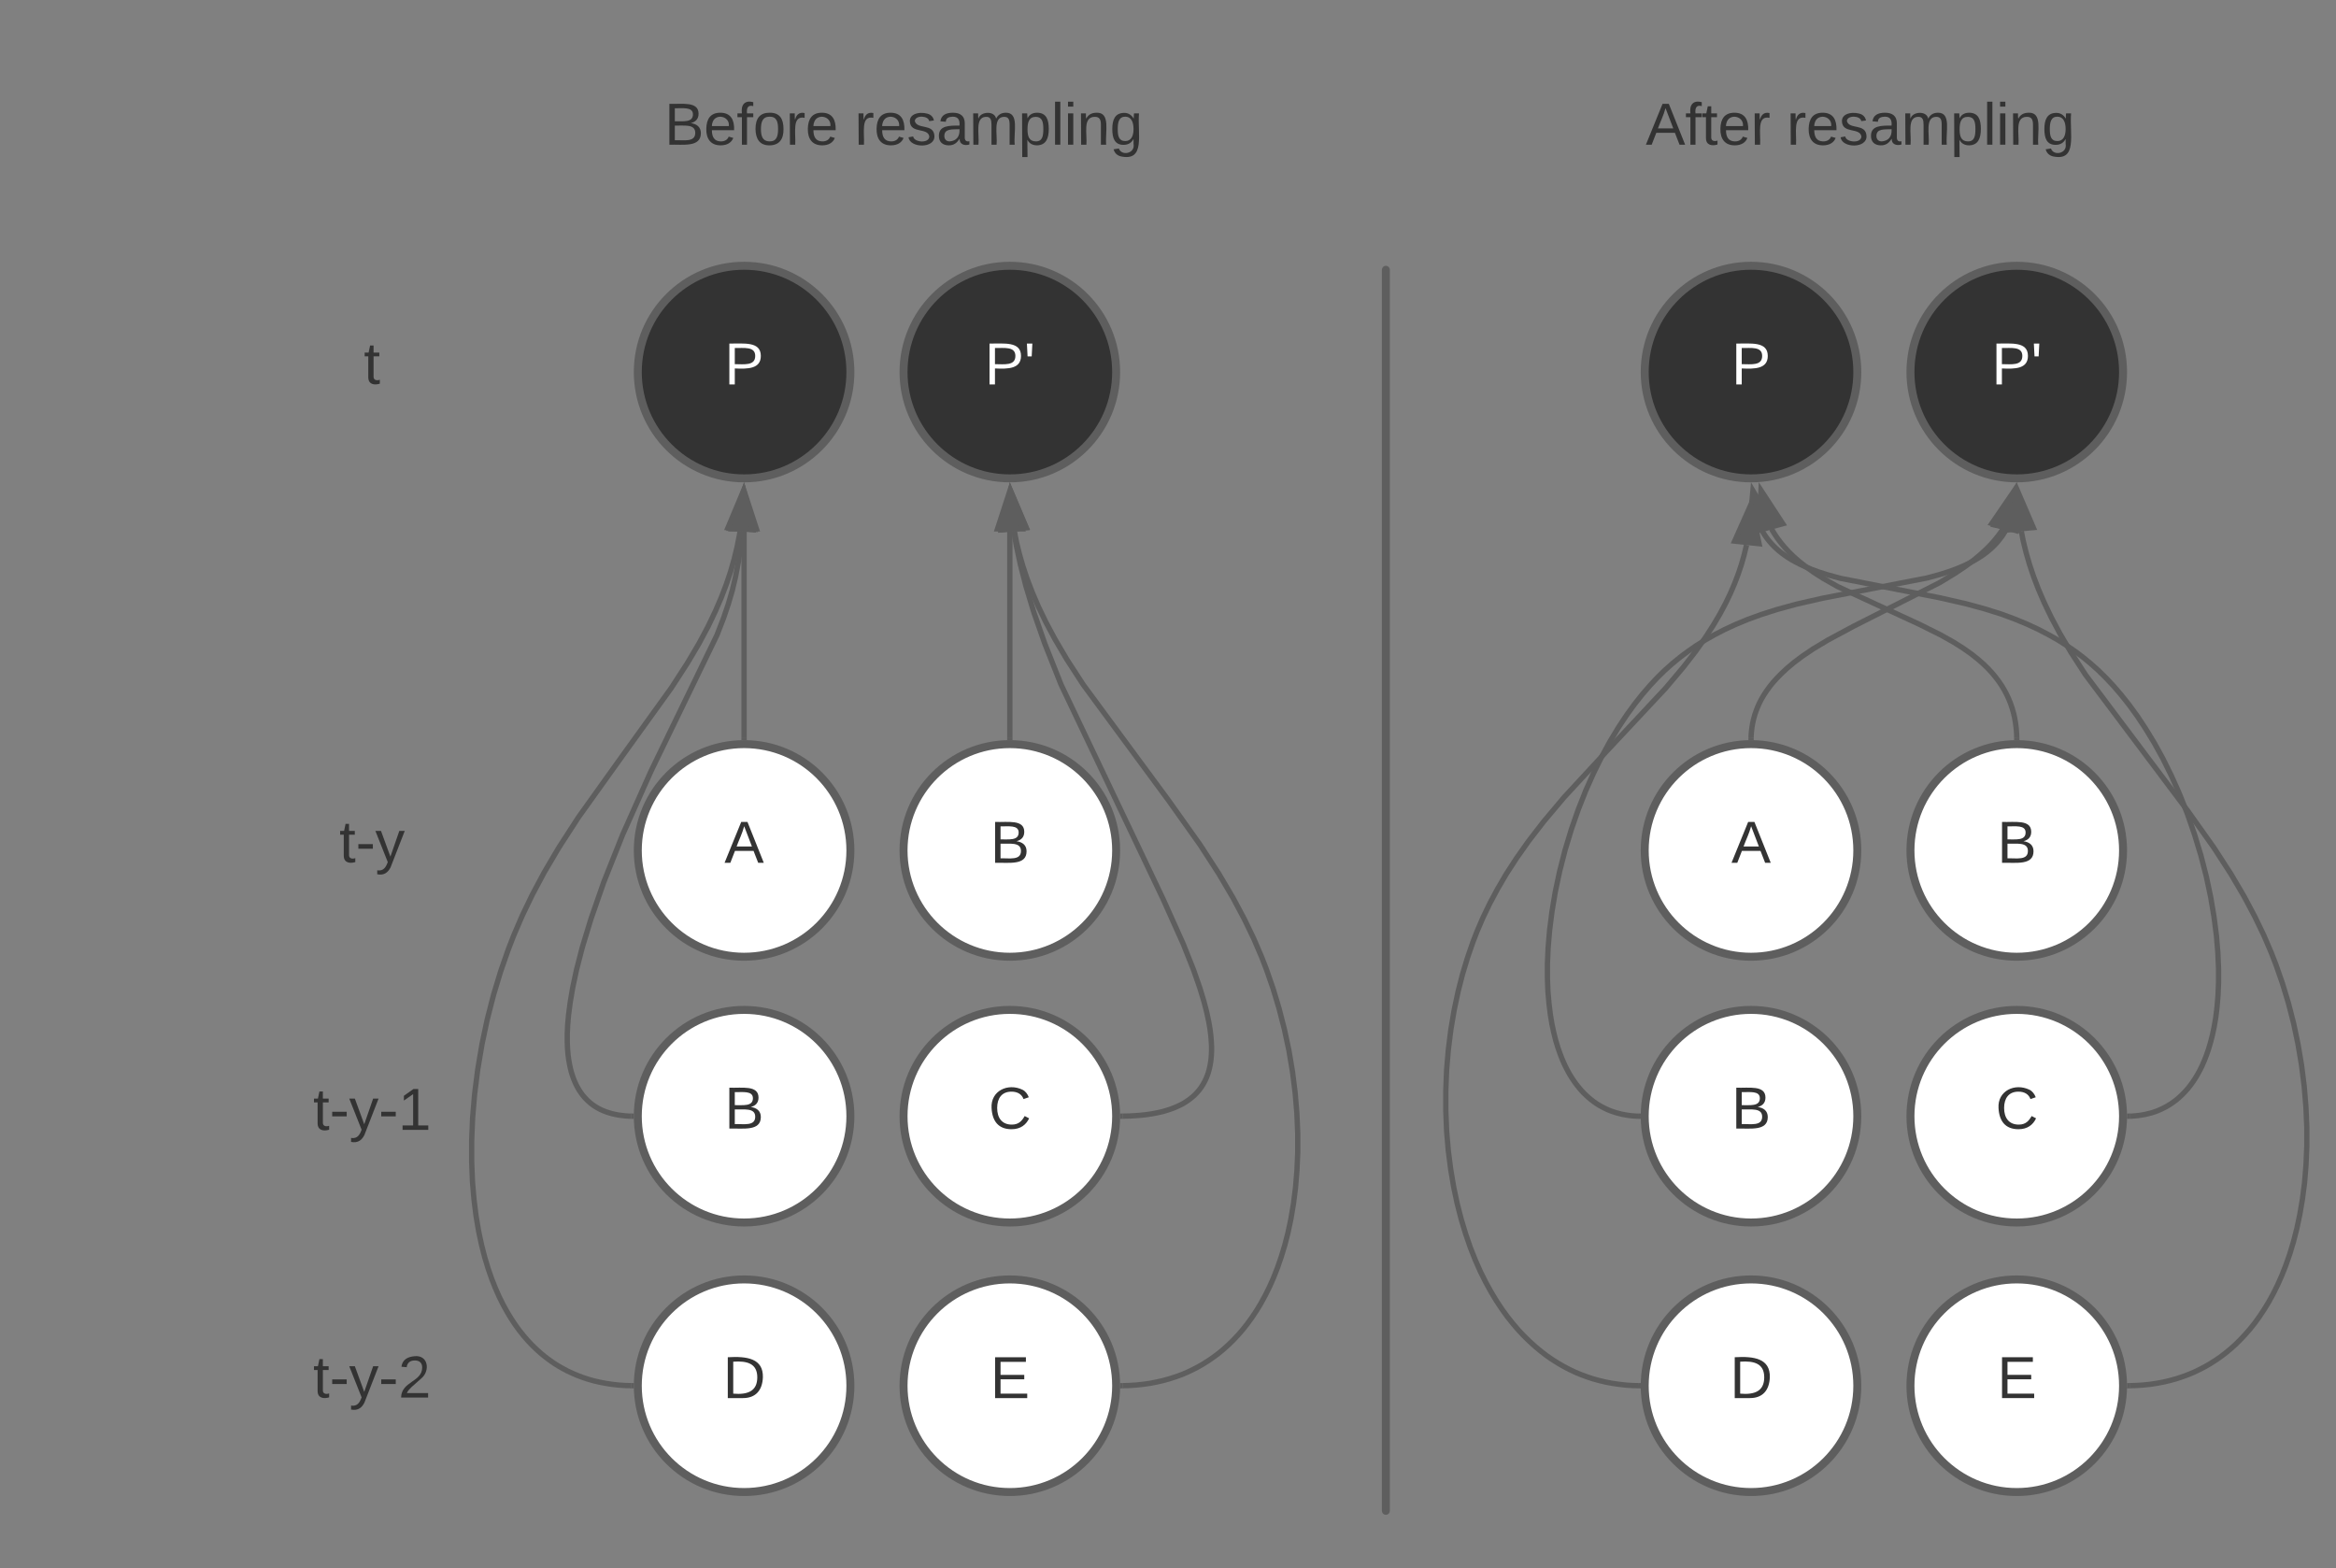 <svg xmlns="http://www.w3.org/2000/svg" xmlns:xlink="http://www.w3.org/1999/xlink" xmlns:lucid="lucid" width="879.03" height="590"><rect width="100%" height="100%" fill="#808080" stroke="none"/><g transform="translate(-40 -140)" lucid:page-tab-id="0_0"><path d="M260 160h240v60H260z" fill="none"/><use xlink:href="#a" transform="matrix(1,0,0,1,260,160) translate(30.031 34.444)"/><use xlink:href="#b" transform="matrix(1,0,0,1,260,160) translate(101.574 34.444)"/><path d="M60 250h240v60H60z" fill="none"/><use xlink:href="#c" transform="matrix(1,0,0,1,60,250) translate(116.914 34.444)"/><path d="M360 280c0 22.1-17.9 40-40 40s-40-17.9-40-40 17.9-40 40-40 40 17.9 40 40z" stroke="#5e5e5e" stroke-width="3" fill="#333"/><use xlink:href="#d" transform="matrix(1,0,0,1,285,245) translate(27.593 39.653)"/><path d="M360 661.42c0 22.1-17.9 40-40 40s-40-17.9-40-40 17.9-40 40-40 40 17.9 40 40z" stroke="#5e5e5e" stroke-width="3" fill="#fff"/><use xlink:href="#e" transform="matrix(1,0,0,1,285,626.417) translate(27.006 39.653)"/><path d="M360 460c0 22.1-17.9 40-40 40s-40-17.9-40-40 17.9-40 40-40 40 17.9 40 40z" stroke="#5e5e5e" stroke-width="3" fill="#fff"/><use xlink:href="#f" transform="matrix(1,0,0,1,285,425) translate(27.593 39.653)"/><path d="M360 560c0 22.1-17.9 40-40 40s-40-17.9-40-40 17.9-40 40-40 40 17.9 40 40z" stroke="#5e5e5e" stroke-width="3" fill="#fff"/><use xlink:href="#g" transform="matrix(1,0,0,1,285,525) translate(27.593 39.653)"/><path d="M460 280c0 22.1-17.9 40-40 40s-40-17.9-40-40 17.9-40 40-40 40 17.9 40 40z" stroke="#5e5e5e" stroke-width="3" fill="#333"/><use xlink:href="#h" transform="matrix(1,0,0,1,385,245) translate(25.494 39.653)"/><path d="M460 661.42c0 22.1-17.9 40-40 40s-40-17.9-40-40 17.9-40 40-40 40 17.9 40 40z" stroke="#5e5e5e" stroke-width="3" fill="#fff"/><use xlink:href="#i" transform="matrix(1,0,0,1,385,626.417) translate(27.593 39.653)"/><path d="M460 460c0 22.1-17.9 40-40 40s-40-17.9-40-40 17.9-40 40-40 40 17.9 40 40z" stroke="#5e5e5e" stroke-width="3" fill="#fff"/><use xlink:href="#g" transform="matrix(1,0,0,1,385,425) translate(27.593 39.653)"/><path d="M460 560c0 22.1-17.9 40-40 40s-40-17.9-40-40 17.9-40 40-40 40 17.9 40 40z" stroke="#5e5e5e" stroke-width="3" fill="#fff"/><use xlink:href="#j" transform="matrix(1,0,0,1,385,525) translate(27.006 39.653)"/><path d="M561.5 240.75c.4 0 .75.34.75.75v467c0 .4-.34.75-.75.75-.4 0-.75-.34-.75-.75v-467c0-.4.34-.75.75-.75z" stroke="#5e5e5e" stroke-width="1.5" fill="none"/><path d="M738.9 280c0 22.1-17.9 40-40 40-22.08 0-40-17.9-40-40s17.92-40 40-40c22.1 0 40 17.9 40 40z" stroke="#5e5e5e" stroke-width="3" fill="#333"/><use xlink:href="#d" transform="matrix(1,0,0,1,663.911,245) translate(27.593 39.653)"/><path d="M738.9 661.42c0 22.1-17.9 40-40 40-22.08 0-40-17.9-40-40s17.92-40 40-40c22.1 0 40 17.9 40 40z" stroke="#5e5e5e" stroke-width="3" fill="#fff"/><use xlink:href="#e" transform="matrix(1,0,0,1,663.911,626.417) translate(27.006 39.653)"/><path d="M738.9 460c0 22.1-17.9 40-40 40-22.08 0-40-17.9-40-40s17.92-40 40-40c22.1 0 40 17.9 40 40z" stroke="#5e5e5e" stroke-width="3" fill="#fff"/><use xlink:href="#f" transform="matrix(1,0,0,1,663.911,425) translate(27.593 39.653)"/><path d="M738.9 560c0 22.1-17.9 40-40 40-22.08 0-40-17.9-40-40s17.92-40 40-40c22.1 0 40 17.9 40 40z" stroke="#5e5e5e" stroke-width="3" fill="#fff"/><use xlink:href="#g" transform="matrix(1,0,0,1,663.911,525) translate(27.593 39.653)"/><path d="M838.9 280c0 22.1-17.9 40-40 40-22.08 0-40-17.9-40-40s17.92-40 40-40c22.1 0 40 17.9 40 40z" stroke="#5e5e5e" stroke-width="3" fill="#333"/><use xlink:href="#h" transform="matrix(1,0,0,1,763.911,245) translate(25.494 39.653)"/><path d="M838.9 661.42c0 22.1-17.9 40-40 40-22.08 0-40-17.9-40-40s17.92-40 40-40c22.1 0 40 17.9 40 40z" stroke="#5e5e5e" stroke-width="3" fill="#fff"/><use xlink:href="#i" transform="matrix(1,0,0,1,763.911,626.417) translate(27.593 39.653)"/><path d="M838.9 460c0 22.1-17.9 40-40 40-22.08 0-40-17.9-40-40s17.92-40 40-40c22.1 0 40 17.9 40 40z" stroke="#5e5e5e" stroke-width="3" fill="#fff"/><use xlink:href="#g" transform="matrix(1,0,0,1,763.911,425) translate(27.593 39.653)"/><path d="M838.9 560c0 22.1-17.9 40-40 40-22.08 0-40-17.9-40-40s17.92-40 40-40c22.1 0 40 17.9 40 40z" stroke="#5e5e5e" stroke-width="3" fill="#fff"/><use xlink:href="#j" transform="matrix(1,0,0,1,763.911,525) translate(27.006 39.653)"/><path d="M620 160h240v60H620z" fill="none"/><use xlink:href="#k" transform="matrix(1,0,0,1,620,160) translate(39.29 34.444)"/><use xlink:href="#b" transform="matrix(1,0,0,1,620,160) translate(92.315 34.444)"/><path d="M60 430h240v60H60z" fill="none"/><use xlink:href="#l" transform="matrix(1,0,0,1,60,430) translate(107.685 34.444)"/><path d="M60 631.42h240v60H60z" fill="none"/><use xlink:href="#m" transform="matrix(1,0,0,1,60,631.417) translate(97.84 34.444)"/><path d="M60 530.7h240v60H60z" fill="none"/><use xlink:href="#n" transform="matrix(1,0,0,1,60,530.709) translate(97.84 34.444)"/><path d="M320 417.5V340" stroke="#5e5e5e" stroke-width="2" fill="none"/><path d="M321 418.56l-.98-.06-1.02.03v-1.06h2" fill="#5e5e5e"/><path d="M320 324.74l4.64 14.26h-9.28z" stroke="#5e5e5e" stroke-width="2" fill="#5e5e5e"/><path d="M420 417.5V340" stroke="#5e5e5e" stroke-width="2" fill="none"/><path d="M421 418.56l-.98-.06-1.02.03v-1.06h2" fill="#5e5e5e"/><path d="M420 324.74l4.64 14.26h-9.28z" stroke="#5e5e5e" stroke-width="2" fill="#5e5e5e"/><path d="M462.5 559.98l2.8-.06 3.2-.2 2.7-.28 2.35-.35 2.04-.4 1.8-.4 1.58-.46 1.43-.46 1.3-.48 1.15-.5 1.06-.48.98-.5.9-.52.8-.53.78-.53.7-.54.68-.55.62-.56.6-.6.54-.57.52-.6.5-.63.46-.64.44-.67.42-.7.4-.72.37-.75.36-.8.33-.82.3-.87.28-.94.25-1 .23-1.08.2-1.16.16-1.26.1-1.38.08-1.52v-1.68l-.1-1.9-.17-2.14-.3-2.46-.5-2.87-.72-3.4-1.06-4.14-1.57-5.17-2.37-6.8-3.86-9.7-7.58-16.9-38.42-80.76-6.1-15.35-4.14-11.84-2.93-9.7-2.12-8.23-1.52-7.13-.92-5.4" stroke="#5e5e5e" stroke-width="2" fill="none"/><path d="M462.55 560.98l-1.1.02.05-.98-.03-1.02 1.04-.02" fill="#5e5e5e"/><path d="M420.26 324.73l5.8 13.83-9.25.76z" stroke="#5e5e5e" stroke-width="2" fill="#5e5e5e"/><path d="M277.5 559.98h-.7l-1.5-.1-1.4-.16-1.28-.18-1.17-.23-1.1-.24-1-.3-.96-.3-.9-.33-.84-.35-.8-.37-.75-.4-.7-.4-.7-.44-.66-.46-.63-.48-.6-.5-.6-.54-.56-.56-.56-.58-.53-.63-.52-.64-.5-.7-.5-.74-.48-.8-.47-.85-.45-.9-.44-1-.43-1.06-.4-1.16-.4-1.27-.35-1.4-.33-1.55-.3-1.72-.25-1.94-.18-2.18-.1-2.5v-2.85l.14-3.32.34-3.9.6-4.62.94-5.57 1.45-6.8 2.18-8.47 3.26-10.7 4.8-13.8 7.16-18 10.42-23.34.6-1.27L309.78 379l2.46-6.34 1.85-5.45 1.5-5.16 1.24-5.24 1.05-5.6.88-6.28.46-4.94" stroke="#5e5e5e" stroke-width="2" fill="none"/><path d="M278.56 559l-.06.98.03 1.02-1.08-.02.04-2" fill="#5e5e5e"/><path d="M319.87 324.73l4.04 14.45-9.25-.38z" stroke="#5e5e5e" stroke-width="2" fill="#5e5e5e"/><path d="M462.5 661.4l2.07-.05 2.9-.18 2.78-.3 2.64-.38 2.52-.5 2.44-.56 2.35-.66 2.28-.74 2.2-.8 2.13-.9 2.1-1 2.02-1.05 2-1.16 1.93-1.23 1.9-1.32 1.9-1.42 1.83-1.53 1.83-1.65 1.8-1.76 1.78-1.9 1.76-2.02 1.73-2.2 1.7-2.34 1.7-2.54 1.66-2.74 1.62-2.97 1.6-3.2 1.54-3.47 1.48-3.76 1.42-4.1 1.34-4.4 1.23-4.8 1.1-5.2.94-5.6.77-6.02.54-6.44.3-6.84v-7.22l-.32-7.54-.66-7.8-1-7.93-1.35-8-1.7-7.94-2-7.78-2.26-7.52-2.5-7.2-1.83-4.73-2.97-6.9-3.52-7.3-4.25-7.98-5.3-9-7.08-10.94-11.83-16.65-32.14-43.6-6.16-9.5-4.45-7.56-3.47-6.5-2.8-5.82-2.3-5.36-1.92-5.03-1.6-4.78-1.32-4.6-1.1-4.48-.8-4.1" stroke="#5e5e5e" stroke-width="2" fill="none"/><path d="M462.55 662.4l-1.1.02.05-.98-.03-1.02 1.04-.02" fill="#5e5e5e"/><path d="M420.3 324.72l5.88 13.8-9.23.83z" stroke="#5e5e5e" stroke-width="2" fill="#5e5e5e"/><path d="M277.5 661.4l-1.82-.04-2.66-.17-2.53-.27-2.4-.36-2.3-.44-2.2-.5-2.12-.6-2.03-.66-1.98-.74-1.9-.8-1.87-.87-1.8-.95-1.78-1-1.73-1.1-1.7-1.2-1.68-1.26-1.65-1.37-1.62-1.46-1.6-1.56-1.6-1.7-1.57-1.82-1.56-1.96-1.54-2.13-1.53-2.3-1.5-2.5-1.5-2.7-1.47-2.96-1.43-3.23-1.4-3.54-1.35-3.87-1.28-4.26-1.2-4.68-1.1-5.16-.95-5.66-.78-6.2-.58-6.8-.3-7.4v-7.98l.35-8.53.76-9 1.18-9.3 1.6-9.47 2-9.44 2.37-9.2 2.65-8.76 2.86-8.2 2.05-5.3 3.24-7.53 3.77-7.83 4.46-8.37 5.5-9.32 7.36-11.38 16.2-22.65 18.8-26.1 6.12-9.46 4.32-7.32 3.35-6.28 2.7-5.64 2.27-5.24 1.9-4.97 1.6-4.77 1.33-4.66 1.12-4.6.9-4.57.22-1.38" stroke="#5e5e5e" stroke-width="2" fill="none"/><path d="M278.56 660.42l-.06.98.03 1.02-1.08-.02.04-2" fill="#5e5e5e"/><path d="M319.74 324.73l3.45 14.6-9.25-.76z" stroke="#5e5e5e" stroke-width="2" fill="#5e5e5e"/><path d="M698.94 417.5v-.73l.14-1.65.2-1.6.27-1.54.35-1.52.42-1.5.5-1.46.57-1.46.65-1.47.76-1.47.88-1.5 1-1.53 1.13-1.57 1.3-1.63 1.53-1.7 1.77-1.8 2.1-1.95 2.53-2.12 3.14-2.36 4.04-2.73 5.62-3.38 9.55-5.13L770 359.17l5.6-3.4 4.05-2.72 3.14-2.36 2.52-2.12 2.1-1.94 1.78-1.8 1.5-1.7 1.3-1.64 1.15-1.57.6-.93" stroke="#5e5e5e" stroke-width="2" fill="none"/><path d="M699.94 417.5l-.03 1.06-.97-.06-1.02.03.04-1.08" fill="#5e5e5e"/><path d="M798 324.6l.4 15-8.88-2.62z" stroke="#5e5e5e" stroke-width="2" fill="#5e5e5e"/><path d="M798.9 417.5l-.05-1.36-.17-2.2-.27-2.06-.34-1.95-.44-1.86-.52-1.78-.6-1.73-.67-1.67-.77-1.63-.85-1.6-.95-1.6-1.08-1.6-1.2-1.6-1.36-1.64-1.53-1.66-1.78-1.73-2.06-1.8-2.43-1.93-2.94-2.08-3.7-2.35-5-2.8-8.04-4-30.7-14.18-5.1-2.88-3.78-2.4-3-2.15-2.5-1.97-2.13-1.86-1.82-1.78-1.6-1.73-1.4-1.7-1.26-1.66-1.12-1.66-1-1.65-.08-.16" stroke="#5e5e5e" stroke-width="2" fill="none"/><path d="M799.9 418.56l-.97-.06-1.02.03v-1.03l1.98-.05" fill="#5e5e5e"/><path d="M702.66 324.52l8.2 12.55-8.93 2.43z" stroke="#5e5e5e" stroke-width="2" fill="#5e5e5e"/><path d="M656.4 559.98h-.53l-1.46-.1-1.37-.15-1.33-.2-1.26-.24-1.22-.3-1.18-.32-1.13-.37-1.1-.4-1.07-.45-1.04-.5-1.03-.53-1-.57-1-.63-.96-.67-.94-.73-.94-.78-.94-.84-.93-.9-.92-.98-.9-1.06-.92-1.15-.9-1.24-.9-1.35-.9-1.47-.88-1.62-.88-1.76-.86-1.95-.85-2.16-.83-2.37-.8-2.64-.74-2.92-.7-3.25-.6-3.62-.5-4.05-.4-4.5-.2-5v-5.53l.26-6.07.56-6.6.9-7.06 1.25-7.46 1.65-7.72 2-7.82 2.35-7.76 2.62-7.54 2.84-7.18 3-6.72 3.07-6.2 3.12-5.7 3.1-5.13 3.07-4.64 3.02-4.15 2.93-3.7 2.85-3.3 2.78-2.97 2.68-2.63.33-.3 2.7-2.4 2.8-2.3 2.95-2.2 3.1-2.15 3.3-2.07 3.55-2.02 3.8-1.96 4.16-1.93 4.58-1.9 5.17-1.88 5.96-1.9 7.24-1.98 9.9-2.25 39.3-7.62 4.65-1.27 3.5-1.1 2.8-1.03 2.34-.97 2-.93 1.75-.9 1.55-.88 1.38-.86 1.24-.84 1.13-.85 1.04-.84.95-.85.88-.85.82-.86.76-.9.72-.9.68-.9.63-.95.58-.97.25-.44" stroke="#5e5e5e" stroke-width="2" fill="none"/><path d="M657.47 559l-.06.98.05 1.02-1.1-.02.05-2" fill="#5e5e5e"/><path d="M798.2 324.66l1.33 14.94-9.04-2.07z" stroke="#5e5e5e" stroke-width="2" fill="#5e5e5e"/><path d="M841.4 559.98h.55l1.45-.1 1.38-.15 1.32-.2 1.26-.23 1.2-.3 1.17-.3 1.12-.37 1.1-.4 1.04-.45 1.02-.5 1-.5.98-.58.97-.6.94-.67.95-.7.92-.77.9-.82.9-.88.9-.95.9-1.02.88-1.12.87-1.2.88-1.32.86-1.43.86-1.55.85-1.7.83-1.9.82-2.06.8-2.3.76-2.54.73-2.8.67-3.15.6-3.5.48-3.9.37-4.35.2-4.85v-5.38l-.25-5.94-.55-6.5-.9-7-1.25-7.43-1.65-7.77-2.04-7.92-2.4-7.9-2.68-7.74-2.93-7.4-3.1-6.95-3.18-6.43-3.23-5.87-3.22-5.3-3.17-4.8-3.1-4.27-3.03-3.8-2.92-3.4-2.83-3-2.74-2.7-.33-.3-2.73-2.43-2.84-2.33-2.98-2.24-3.15-2.16-3.33-2.1-3.55-2-3.82-1.98-4.16-1.93-4.6-1.9-5.14-1.9-5.96-1.88-7.26-1.98-10-2.28-37.26-7.3-4.64-1.27-3.48-1.1-2.8-1.03-2.3-.96-2-.92-1.73-.9-1.54-.86-1.37-.86-1.24-.85-1.13-.84-1.03-.84-.95-.84-.88-.86-.82-.86-.76-.87-.73-.9-.67-.9-.63-.96-.6-.97-.35-.64" stroke="#5e5e5e" stroke-width="2" fill="none"/><path d="M841.46 560.98l-1.1.02.05-.98-.02-1.02 1.04-.02" fill="#5e5e5e"/><path d="M699.62 324.66l7.64 12.9-9.04 2.03z" stroke="#5e5e5e" stroke-width="2" fill="#5e5e5e"/><path d="M841.4 661.4l2.03-.05 2.88-.18 2.75-.28 2.62-.4 2.52-.48 2.42-.57 2.35-.66 2.27-.74 2.2-.82 2.15-.9 2.08-1 2.05-1.06 2-1.16 1.97-1.25 1.94-1.34 1.9-1.45 1.9-1.56 1.85-1.67 1.82-1.8 1.82-1.94 1.8-2.07 1.78-2.24 1.75-2.43 1.74-2.62 1.72-2.82 1.68-3.06 1.64-3.3 1.6-3.6 1.54-3.9 1.47-4.2 1.38-4.6 1.27-4.94 1.13-5.36.98-5.76.8-6.18.54-6.6.3-6.98v-7.33l-.33-7.6-.65-7.8-1-7.94-1.34-7.92-1.65-7.82-1.96-7.62-2.22-7.33-2.43-6.98-1.78-4.6-2.86-6.65-3.37-7-4.03-7.58-4.96-8.43-6.44-9.94-9.63-13.57-38.6-51.38-5.52-8.53-4.12-6.98-3.25-6.1-2.65-5.52-2.2-5.1-1.84-4.82-1.54-4.6-1.28-4.45-1.06-4.33-.72-3.62" stroke="#5e5e5e" stroke-width="2" fill="none"/><path d="M841.46 662.4l-1.1.02.05-.98-.02-1.02 1.04-.02" fill="#5e5e5e"/><path d="M799.2 324.72l5.93 13.8-9.23.83z" stroke="#5e5e5e" stroke-width="2" fill="#5e5e5e"/><path d="M656.4 661.4l-1.8-.04-2.7-.17-2.62-.3-2.53-.36-2.47-.47-2.4-.56-2.35-.65-2.3-.75-2.26-.84-2.23-.93-2.2-1.04-2.17-1.14-2.15-1.25-2.13-1.34-2.13-1.47-2.1-1.62-2.1-1.74-2.1-1.9-2.1-2.04-2.1-2.22-2.08-2.42-2.1-2.63-2.07-2.86-2.06-3.1-2.05-3.4-2.02-3.67-2-4-1.92-4.34-1.87-4.72-1.76-5.1-1.66-5.5-1.52-5.92-1.34-6.32-1.13-6.7-.9-7.05-.62-7.33-.3-7.56v-7.7l.3-7.7.66-7.68.94-7.5 1.24-7.3 1.48-6.98 1.7-6.64 1.9-6.27 2.04-5.88 1.48-3.82 2.25-5.23 2.55-5.3 2.9-5.42 3.3-5.65 3.87-5.97 4.58-6.48 5.68-7.35 7.66-9.1 15.88-17.2 22.32-23.86 6.6-7.83 4.7-6.05 3.64-5.16 2.98-4.63 2.5-4.24 2.12-3.98 1.83-3.8 1.57-3.67 1.36-3.57 1.17-3.5 1-3.48.85-3.48.1-.47" stroke="#5e5e5e" stroke-width="2" fill="none"/><path d="M657.47 660.42l-.06.98.05 1.02-1.1-.02.05-2" fill="#5e5e5e"/><path d="M698.84 329.92l3.1 14.67-9.2-.98z" stroke="#5e5e5e" stroke-width="2" fill="#5e5e5e"/><defs><path fill="#333" d="M160-131c35 5 61 23 61 61C221 17 115-2 30 0v-248c76 3 177-17 177 60 0 33-19 50-47 57zm-97-11c50-1 110 9 110-42 0-47-63-36-110-37v79zm0 115c55-2 124 14 124-45 0-56-70-42-124-44v89" id="o"/><path fill="#333" d="M100-194c63 0 86 42 84 106H49c0 40 14 67 53 68 26 1 43-12 49-29l28 8c-11 28-37 45-77 45C44 4 14-33 15-96c1-61 26-98 85-98zm52 81c6-60-76-77-97-28-3 7-6 17-6 28h103" id="p"/><path fill="#333" d="M101-234c-31-9-42 10-38 44h38v23H63V0H32v-167H5v-23h27c-7-52 17-82 69-68v24" id="q"/><path fill="#333" d="M100-194c62-1 85 37 85 99 1 63-27 99-86 99S16-35 15-95c0-66 28-99 85-99zM99-20c44 1 53-31 53-75 0-43-8-75-51-75s-53 32-53 75 10 74 51 75" id="r"/><path fill="#333" d="M114-163C36-179 61-72 57 0H25l-1-190h30c1 12-1 29 2 39 6-27 23-49 58-41v29" id="s"/><g id="a"><use transform="matrix(0.062,0,0,0.062,0,0)" xlink:href="#o"/><use transform="matrix(0.062,0,0,0.062,14.815,0)" xlink:href="#p"/><use transform="matrix(0.062,0,0,0.062,27.16,0)" xlink:href="#q"/><use transform="matrix(0.062,0,0,0.062,33.333,0)" xlink:href="#r"/><use transform="matrix(0.062,0,0,0.062,45.679,0)" xlink:href="#s"/><use transform="matrix(0.062,0,0,0.062,53.025,0)" xlink:href="#p"/></g><path fill="#333" d="M135-143c-3-34-86-38-87 0 15 53 115 12 119 90S17 21 10-45l28-5c4 36 97 45 98 0-10-56-113-15-118-90-4-57 82-63 122-42 12 7 21 19 24 35" id="t"/><path fill="#333" d="M141-36C126-15 110 5 73 4 37 3 15-17 15-53c-1-64 63-63 125-63 3-35-9-54-41-54-24 1-41 7-42 31l-33-3c5-37 33-52 76-52 45 0 72 20 72 64v82c-1 20 7 32 28 27v20c-31 9-61-2-59-35zM48-53c0 20 12 33 32 33 41-3 63-29 60-74-43 2-92-5-92 41" id="u"/><path fill="#333" d="M210-169c-67 3-38 105-44 169h-31v-121c0-29-5-50-35-48C34-165 62-65 56 0H25l-1-190h30c1 10-1 24 2 32 10-44 99-50 107 0 11-21 27-35 58-36 85-2 47 119 55 194h-31v-121c0-29-5-49-35-48" id="v"/><path fill="#333" d="M115-194c55 1 70 41 70 98S169 2 115 4C84 4 66-9 55-30l1 105H24l-1-265h31l2 30c10-21 28-34 59-34zm-8 174c40 0 45-34 45-75s-6-73-45-74c-42 0-51 32-51 76 0 43 10 73 51 73" id="w"/><path fill="#333" d="M24 0v-261h32V0H24" id="x"/><path fill="#333" d="M24-231v-30h32v30H24zM24 0v-190h32V0H24" id="y"/><path fill="#333" d="M117-194c89-4 53 116 60 194h-32v-121c0-31-8-49-39-48C34-167 62-67 57 0H25l-1-190h30c1 10-1 24 2 32 11-22 29-35 61-36" id="z"/><path fill="#333" d="M177-190C167-65 218 103 67 71c-23-6-38-20-44-43l32-5c15 47 100 32 89-28v-30C133-14 115 1 83 1 29 1 15-40 15-95c0-56 16-97 71-98 29-1 48 16 59 35 1-10 0-23 2-32h30zM94-22c36 0 50-32 50-73 0-42-14-75-50-75-39 0-46 34-46 75s6 73 46 73" id="A"/><g id="b"><use transform="matrix(0.062,0,0,0.062,0,0)" xlink:href="#s"/><use transform="matrix(0.062,0,0,0.062,7.346,0)" xlink:href="#p"/><use transform="matrix(0.062,0,0,0.062,19.691,0)" xlink:href="#t"/><use transform="matrix(0.062,0,0,0.062,30.802,0)" xlink:href="#u"/><use transform="matrix(0.062,0,0,0.062,43.148,0)" xlink:href="#v"/><use transform="matrix(0.062,0,0,0.062,61.605,0)" xlink:href="#w"/><use transform="matrix(0.062,0,0,0.062,73.951,0)" xlink:href="#x"/><use transform="matrix(0.062,0,0,0.062,78.827,0)" xlink:href="#y"/><use transform="matrix(0.062,0,0,0.062,83.704,0)" xlink:href="#z"/><use transform="matrix(0.062,0,0,0.062,96.049,0)" xlink:href="#A"/></g><path fill="#333" d="M59-47c-2 24 18 29 38 22v24C64 9 27 4 27-40v-127H5v-23h24l9-43h21v43h35v23H59v120" id="B"/><use transform="matrix(0.062,0,0,0.062,0,0)" xlink:href="#B" id="c"/><path fill="#fff" d="M30-248c87 1 191-15 191 75 0 78-77 80-158 76V0H30v-248zm33 125c57 0 124 11 124-50 0-59-68-47-124-48v98" id="C"/><use transform="matrix(0.062,0,0,0.062,0,0)" xlink:href="#C" id="d"/><path fill="#333" d="M30-248c118-7 216 8 213 122C240-48 200 0 122 0H30v-248zM63-27c89 8 146-16 146-99s-60-101-146-95v194" id="D"/><use transform="matrix(0.062,0,0,0.062,0,0)" xlink:href="#D" id="e"/><path fill="#333" d="M205 0l-28-72H64L36 0H1l101-248h38L239 0h-34zm-38-99l-47-123c-12 45-31 82-46 123h93" id="E"/><use transform="matrix(0.062,0,0,0.062,0,0)" xlink:href="#E" id="f"/><use transform="matrix(0.062,0,0,0.062,0,0)" xlink:href="#o" id="g"/><path fill="#fff" d="M47-170H22l-4-78h33" id="F"/><g id="h"><use transform="matrix(0.062,0,0,0.062,0,0)" xlink:href="#C"/><use transform="matrix(0.062,0,0,0.062,14.815,0)" xlink:href="#F"/></g><path fill="#333" d="M30 0v-248h187v28H63v79h144v27H63v87h162V0H30" id="G"/><use transform="matrix(0.062,0,0,0.062,0,0)" xlink:href="#G" id="i"/><path fill="#333" d="M212-179c-10-28-35-45-73-45-59 0-87 40-87 99 0 60 29 101 89 101 43 0 62-24 78-52l27 14C228-24 195 4 139 4 59 4 22-46 18-125c-6-104 99-153 187-111 19 9 31 26 39 46" id="H"/><use transform="matrix(0.062,0,0,0.062,0,0)" xlink:href="#H" id="j"/><g id="k"><use transform="matrix(0.062,0,0,0.062,0,0)" xlink:href="#E"/><use transform="matrix(0.062,0,0,0.062,14.815,0)" xlink:href="#q"/><use transform="matrix(0.062,0,0,0.062,20.988,0)" xlink:href="#B"/><use transform="matrix(0.062,0,0,0.062,27.16,0)" xlink:href="#p"/><use transform="matrix(0.062,0,0,0.062,39.506,0)" xlink:href="#s"/></g><path fill="#333" d="M16-82v-28h88v28H16" id="I"/><path fill="#333" d="M179-190L93 31C79 59 56 82 12 73V49c39 6 53-20 64-50L1-190h34L92-34l54-156h33" id="J"/><g id="l"><use transform="matrix(0.062,0,0,0.062,0,0)" xlink:href="#B"/><use transform="matrix(0.062,0,0,0.062,6.173,0)" xlink:href="#I"/><use transform="matrix(0.062,0,0,0.062,13.519,0)" xlink:href="#J"/></g><path fill="#333" d="M101-251c82-7 93 87 43 132L82-64C71-53 59-42 53-27h129V0H18c2-99 128-94 128-182 0-28-16-43-45-43s-46 15-49 41l-32-3c6-41 34-60 81-64" id="K"/><g id="m"><use transform="matrix(0.062,0,0,0.062,0,0)" xlink:href="#B"/><use transform="matrix(0.062,0,0,0.062,6.173,0)" xlink:href="#I"/><use transform="matrix(0.062,0,0,0.062,13.519,0)" xlink:href="#J"/><use transform="matrix(0.062,0,0,0.062,24.63,0)" xlink:href="#I"/><use transform="matrix(0.062,0,0,0.062,31.975,0)" xlink:href="#K"/></g><path fill="#333" d="M27 0v-27h64v-190l-56 39v-29l58-41h29v221h61V0H27" id="L"/><g id="n"><use transform="matrix(0.062,0,0,0.062,0,0)" xlink:href="#B"/><use transform="matrix(0.062,0,0,0.062,6.173,0)" xlink:href="#I"/><use transform="matrix(0.062,0,0,0.062,13.519,0)" xlink:href="#J"/><use transform="matrix(0.062,0,0,0.062,24.63,0)" xlink:href="#I"/><use transform="matrix(0.062,0,0,0.062,31.975,0)" xlink:href="#L"/></g></defs></g></svg>